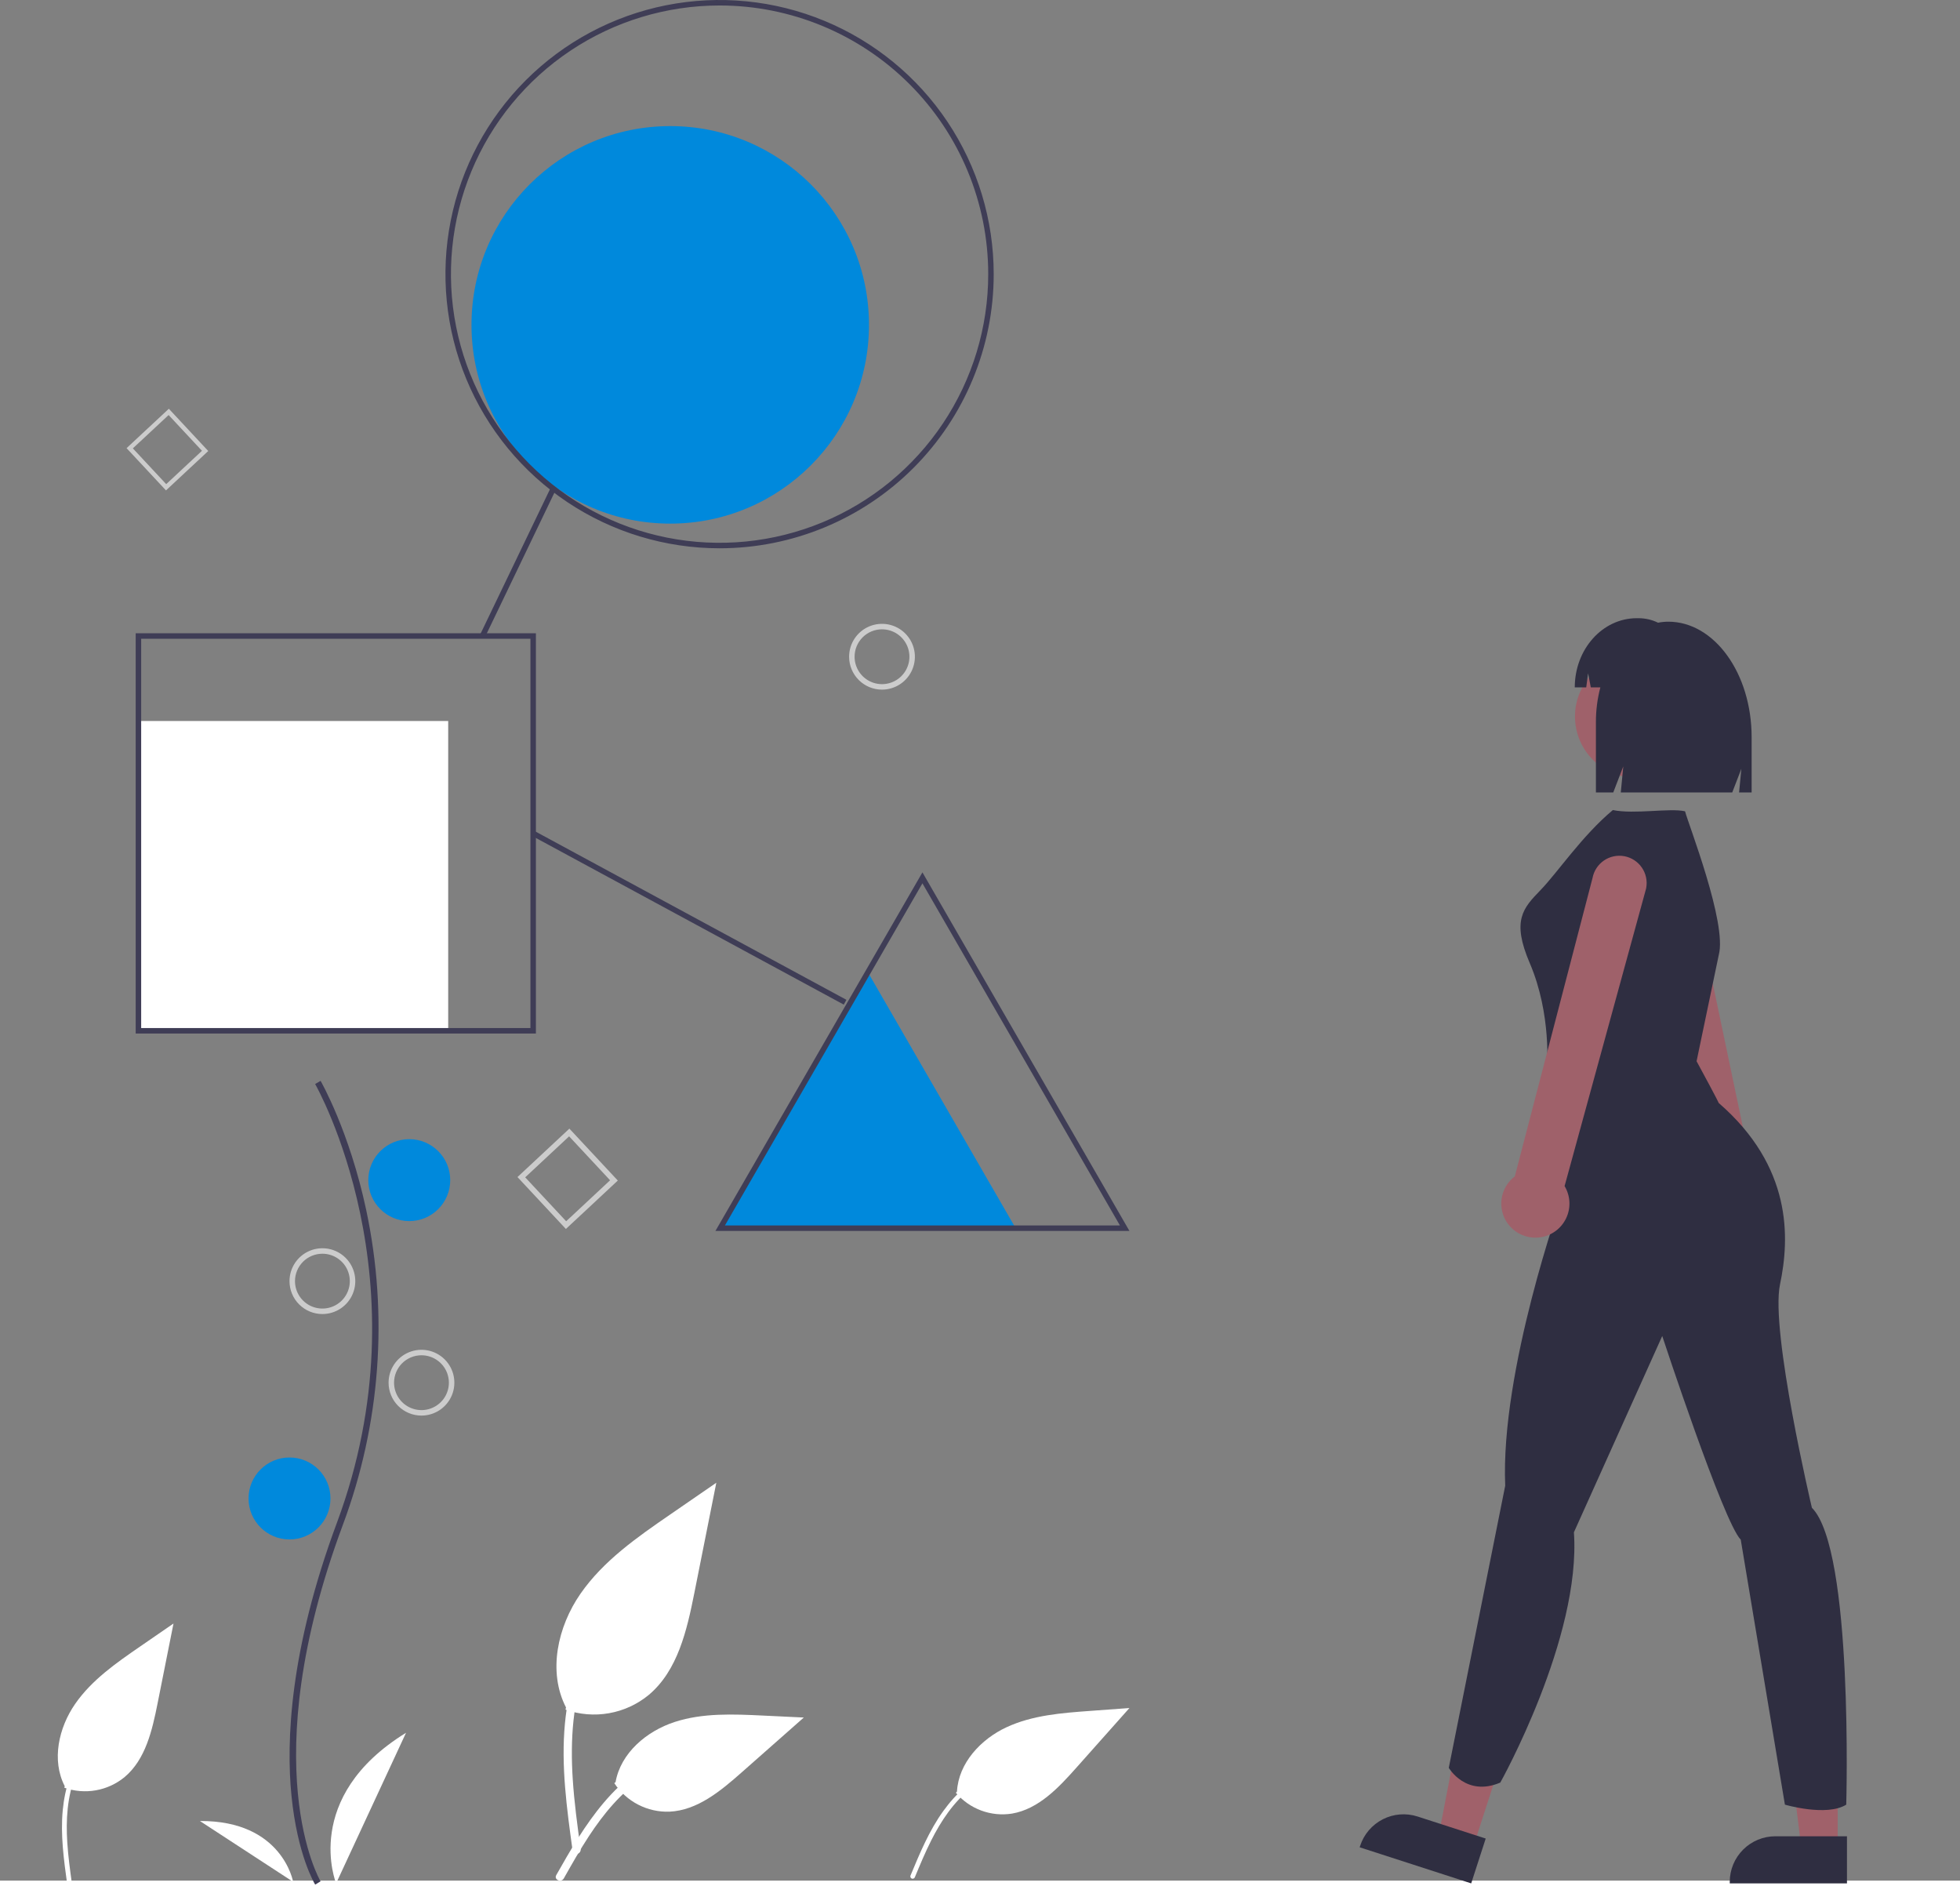 <svg width="369" height="355" viewBox="0 0 369 355" fill="none" xmlns="http://www.w3.org/2000/svg">
<rect x="0" y="0" width="369" height="355" fill="#808080" stroke="none"/>
<path d="M163.398 183.001L191.209 231.163H135.587L163.398 183.001Z" fill="#0089DC"/>
<path d="M84.38 135.705H26.062V194.012H84.38V135.705Z" fill="white"/>
<path d="M126.183 98.554C146.847 98.554 163.599 81.805 163.599 61.145C163.599 40.484 146.847 23.735 126.183 23.735C105.518 23.735 88.766 40.484 88.766 61.145C88.766 81.805 105.518 98.554 126.183 98.554Z" fill="#0089DC"/>
<path d="M159.857 123.608C159.857 122.383 160.22 121.186 160.901 120.168C161.581 119.15 162.548 118.356 163.68 117.888C164.812 117.419 166.057 117.296 167.258 117.535C168.46 117.774 169.563 118.364 170.429 119.23C171.295 120.096 171.885 121.199 172.124 122.4C172.363 123.601 172.24 124.846 171.772 125.978C171.303 127.109 170.509 128.076 169.491 128.756C168.472 129.437 167.275 129.8 166.05 129.8C164.408 129.8 162.832 129.148 161.671 127.986C160.509 126.825 159.857 125.25 159.857 123.608ZM160.889 123.608C160.889 124.629 161.192 125.626 161.759 126.475C162.326 127.323 163.132 127.985 164.075 128.375C165.018 128.766 166.056 128.868 167.057 128.669C168.058 128.47 168.977 127.978 169.699 127.257C170.421 126.535 170.913 125.616 171.112 124.615C171.311 123.614 171.209 122.576 170.818 121.634C170.427 120.691 169.766 119.885 168.917 119.318C168.069 118.751 167.071 118.448 166.05 118.448C164.681 118.448 163.369 118.992 162.401 119.96C161.433 120.927 160.889 122.24 160.889 123.608Z" fill="#CCCCCC"/>
<path d="M106.538 231.314L97.422 221.542L107.196 212.428L116.312 222.2L106.538 231.314ZM98.876 221.593L106.589 229.861L114.859 222.149L107.145 213.881L98.876 221.593Z" fill="#CCCCCC"/>
<path d="M31.249 92.304L23.83 84.351L31.786 76.934L39.205 84.887L31.249 92.304ZM25.012 84.392L31.292 91.124L38.023 84.847L31.745 78.117L25.012 84.392Z" fill="#CCCCCC"/>
<path d="M135.472 103.198C125.265 103.198 115.287 100.171 106.8 94.502C98.313 88.832 91.698 80.773 87.792 71.345C83.886 61.916 82.864 51.542 84.855 41.532C86.847 31.523 91.762 22.329 98.979 15.113C106.197 7.897 115.393 2.982 125.404 0.991C135.415 -0.999 145.792 0.022 155.222 3.928C164.652 7.833 172.712 14.447 178.383 22.932C184.054 31.418 187.08 41.394 187.08 51.599C187.08 65.284 181.643 78.408 171.965 88.085C162.286 97.761 149.159 103.198 135.472 103.198ZM135.472 1.032C125.469 1.032 115.691 3.998 107.373 9.554C99.056 15.11 92.574 23.008 88.746 32.248C84.918 41.488 83.916 51.655 85.868 61.464C87.819 71.273 92.636 80.283 99.709 87.355C106.782 94.427 115.794 99.243 125.605 101.194C135.416 103.145 145.585 102.144 154.827 98.317C164.068 94.489 171.967 88.008 177.525 79.692C183.082 71.377 186.048 61.6 186.048 51.599C186.048 38.188 180.72 25.326 171.235 15.843C161.75 6.36 148.886 1.032 135.472 1.032Z" fill="#3F3D56"/>
<path d="M103.702 91.745L90.37 119.486L91.301 119.933L104.633 92.192L103.702 91.745Z" fill="#3F3D56"/>
<path d="M100.624 156.405L100.133 157.313L158.857 189.088L159.349 188.181L100.624 156.405Z" fill="#3F3D56"/>
<path d="M100.894 194.528H25.546V119.193H100.894V194.528ZM26.578 193.496H99.862V120.225H26.578V193.496Z" fill="#3F3D56"/>
<path d="M212.632 231.679H134.693L173.662 164.195L212.632 231.679ZM136.481 230.647H210.843L173.662 166.259L136.481 230.647Z" fill="#3F3D56"/>
<path d="M369 353.968H0V355H369V353.968Z" fill="white"/>
<path d="M106.469 321.786C109.095 322.709 111.915 322.94 114.656 322.458C117.397 321.975 119.968 320.794 122.12 319.03C127.602 314.429 129.321 306.853 130.719 299.835L134.856 279.078L126.196 285.04C119.968 289.327 113.6 293.752 109.288 299.962C104.976 306.172 103.095 314.65 106.558 321.369" fill="white"/>
<path d="M107.806 348.362C106.716 340.422 105.595 332.38 106.361 324.355C107.04 317.229 109.215 310.269 113.643 304.56C115.993 301.536 118.852 298.945 122.093 296.904C122.938 296.371 123.716 297.709 122.874 298.24C117.267 301.783 112.93 307.015 110.488 313.181C107.792 320.038 107.359 327.513 107.823 334.797C108.104 339.202 108.701 343.579 109.3 347.95C109.347 348.147 109.318 348.355 109.217 348.532C109.117 348.709 108.953 348.841 108.759 348.901C108.561 348.955 108.35 348.928 108.172 348.827C107.994 348.725 107.862 348.558 107.807 348.361L107.806 348.362Z" fill="white"/>
<path d="M179.955 337.426C181.23 338.932 182.872 340.084 184.721 340.771C186.571 341.459 188.566 341.658 190.515 341.351C195.518 340.502 199.289 336.484 202.658 332.693L212.632 321.482L205.2 322.024C199.854 322.413 194.373 322.836 189.511 325.089C184.65 327.341 180.456 331.848 180.165 337.202" fill="white"/>
<path d="M171.397 353.06C173.151 348.842 174.917 344.565 177.607 340.84C179.995 337.532 183.071 334.736 186.896 333.204C188.924 332.394 191.077 331.945 193.258 331.875C193.826 331.856 193.826 332.739 193.258 332.757C189.48 332.883 185.84 334.206 182.861 336.534C179.559 339.128 177.191 342.679 175.319 346.394C174.187 348.64 173.218 350.964 172.253 353.286C172.22 353.397 172.145 353.491 172.045 353.548C171.944 353.606 171.826 353.624 171.713 353.598C171.6 353.567 171.504 353.493 171.446 353.392C171.387 353.291 171.371 353.171 171.401 353.058L171.397 353.06Z" fill="white"/>
<path d="M115.652 335.622C116.778 337.334 118.326 338.727 120.147 339.667C121.968 340.607 124 341.062 126.048 340.988C131.312 340.739 135.699 337.067 139.647 333.58L151.329 323.268L143.598 322.898C138.038 322.632 132.335 322.382 127.039 324.098C121.744 325.814 116.86 329.938 115.892 335.418" fill="white"/>
<path d="M104.725 352.926C109.973 343.643 116.059 333.325 126.935 330.028C129.959 329.114 133.129 328.787 136.276 329.063C137.268 329.149 137.02 330.677 136.03 330.592C130.756 330.154 125.491 331.547 121.123 334.535C116.919 337.396 113.646 341.373 110.876 345.59C109.18 348.174 107.66 350.867 106.14 353.556C105.654 354.416 104.234 353.795 104.725 352.926Z" fill="white"/>
<path d="M12.119 336.483C14.02 337.151 16.06 337.318 18.044 336.969C20.028 336.62 21.888 335.765 23.446 334.488C27.413 331.159 28.658 325.675 29.669 320.596L32.662 305.575L26.395 309.889C21.888 312.992 17.28 316.194 14.159 320.688C11.039 325.183 9.677 331.318 12.184 336.18" fill="white"/>
<path d="M12.655 354.67C12.021 350.05 11.368 345.372 11.813 340.702C12.209 336.556 13.473 332.506 16.05 329.185C17.417 327.426 19.081 325.918 20.966 324.731C21.458 324.421 21.91 325.2 21.421 325.508C18.159 327.569 15.636 330.613 14.215 334.201C12.646 338.191 12.394 342.54 12.667 346.778C12.83 349.341 13.177 351.886 13.526 354.43C13.554 354.545 13.537 354.666 13.479 354.769C13.42 354.872 13.325 354.949 13.211 354.984C13.096 355.015 12.973 354.999 12.869 354.941C12.766 354.882 12.689 354.784 12.657 354.669L12.655 354.67Z" fill="white"/>
<path d="M59.337 354.716C59.201 354.494 55.99 349.134 54.878 338.004C53.857 327.794 54.513 310.583 63.441 286.575C80.354 241.094 59.543 204.396 59.331 204.031L60.357 203.436C60.409 203.529 65.781 212.884 68.953 227.783C73.144 247.535 71.618 268.073 64.553 286.989C47.669 332.392 60.221 353.886 60.35 354.098L59.337 354.716Z" fill="#3F3D56"/>
<path d="M77.05 229.834C81.309 229.834 84.763 226.382 84.763 222.123C84.763 217.864 81.309 214.411 77.05 214.411C72.79 214.411 69.337 217.864 69.337 222.123C69.337 226.382 72.79 229.834 77.05 229.834Z" fill="#0089DC"/>
<path d="M54.504 289.748C58.763 289.748 62.217 286.295 62.217 282.036C62.217 277.777 58.763 274.325 54.504 274.325C50.244 274.325 46.791 277.777 46.791 282.036C46.791 286.295 50.244 289.748 54.504 289.748Z" fill="#0089DC"/>
<path d="M63.279 354.485C63.279 354.485 56.697 338.288 76.441 326.14L63.279 354.485Z" fill="white"/>
<path d="M55.184 354.19C55.184 354.19 53.177 342.646 37.638 342.745L55.184 354.19Z" fill="white"/>
<path d="M73.155 260.246C73.155 259.021 73.518 257.824 74.199 256.806C74.879 255.788 75.846 254.994 76.978 254.525C78.11 254.057 79.355 253.934 80.556 254.173C81.757 254.412 82.861 255.002 83.727 255.868C84.593 256.734 85.183 257.837 85.422 259.038C85.661 260.239 85.538 261.484 85.07 262.615C84.601 263.747 83.807 264.714 82.789 265.394C81.77 266.075 80.573 266.438 79.348 266.438C77.705 266.438 76.13 265.785 74.969 264.624C73.807 263.463 73.155 261.888 73.155 260.246ZM74.187 260.246C74.187 261.267 74.49 262.264 75.057 263.113C75.624 263.961 76.43 264.623 77.373 265.013C78.316 265.404 79.354 265.506 80.355 265.307C81.356 265.108 82.275 264.616 82.997 263.895C83.719 263.173 84.21 262.254 84.41 261.253C84.609 260.252 84.507 259.214 84.116 258.271C83.725 257.329 83.064 256.523 82.215 255.956C81.366 255.389 80.369 255.086 79.348 255.086C77.979 255.086 76.666 255.63 75.699 256.597C74.731 257.565 74.187 258.878 74.187 260.246Z" fill="#CCCCCC"/>
<path d="M54.504 241.134C54.504 239.909 54.867 238.712 55.547 237.694C56.228 236.676 57.195 235.882 58.327 235.413C59.458 234.945 60.703 234.822 61.905 235.061C63.106 235.3 64.21 235.889 65.076 236.755C65.942 237.621 66.532 238.725 66.771 239.926C67.01 241.127 66.887 242.372 66.418 243.503C65.95 244.635 65.156 245.602 64.137 246.282C63.119 246.962 61.922 247.326 60.697 247.326C59.054 247.326 57.479 246.673 56.318 245.512C55.156 244.351 54.504 242.776 54.504 241.134ZM55.536 241.134C55.536 242.154 55.839 243.152 56.406 244C56.973 244.849 57.779 245.51 58.722 245.901C59.665 246.291 60.702 246.394 61.703 246.195C62.705 245.995 63.624 245.504 64.346 244.782C65.068 244.061 65.559 243.141 65.758 242.14C65.957 241.139 65.855 240.102 65.465 239.159C65.074 238.216 64.412 237.41 63.564 236.843C62.715 236.276 61.717 235.974 60.697 235.974C59.328 235.974 58.015 236.518 57.047 237.485C56.08 238.453 55.536 239.765 55.536 241.134Z" fill="#CCCCCC"/>
<path d="M329.217 226.321C328.447 226.874 327.564 227.25 326.631 227.422C325.698 227.593 324.739 227.556 323.823 227.313C322.177 226.876 320.773 225.803 319.919 224.33C319.065 222.858 318.831 221.106 319.269 219.461C319.291 219.378 319.315 219.295 319.34 219.212C319.435 218.911 319.553 218.618 319.693 218.335L307.074 161.689C306.881 161.042 306.817 160.364 306.886 159.693C306.955 159.021 307.156 158.37 307.476 157.777C307.797 157.183 308.231 156.658 308.755 156.232C309.279 155.806 309.881 155.488 310.527 155.295C311.174 155.102 311.852 155.038 312.524 155.107C313.195 155.176 313.846 155.376 314.44 155.697C315.034 156.018 315.559 156.452 315.985 156.975C316.411 157.499 316.729 158.101 316.922 158.748C316.933 158.783 316.943 158.818 316.953 158.854L328.865 215.67C329.76 216.227 330.504 216.995 331.031 217.908C331.558 218.82 331.852 219.849 331.887 220.902C331.922 221.955 331.697 223.001 331.231 223.946C330.765 224.891 330.074 225.707 329.218 226.322L329.217 226.321Z" fill="#9F616A"/>
<path d="M345.975 347.85H339.131L335.875 321.455H345.976L345.975 347.85Z" fill="#A0616A"/>
<path d="M347.721 354.484H325.652V354.205C325.652 351.927 326.557 349.743 328.167 348.133C329.778 346.522 331.963 345.617 334.241 345.617H347.721V354.484Z" fill="#2F2E41"/>
<path d="M277.356 347.635L270.844 345.528L275.871 319.412L285.483 322.521L277.356 347.635Z" fill="#A0616A"/>
<path d="M276.976 354.485L255.979 347.693L256.065 347.427C256.766 345.26 258.3 343.46 260.328 342.424C262.357 341.387 264.714 341.198 266.881 341.899L279.706 346.047L276.976 354.485Z" fill="#2F2E41"/>
<path d="M308.062 146.402C314.44 146.402 319.61 141.233 319.61 134.857C319.61 128.481 314.44 123.312 308.062 123.312C301.685 123.312 296.515 128.481 296.515 134.857C296.515 141.233 301.685 146.402 308.062 146.402Z" fill="#9F616A"/>
<path d="M323.585 179.737C325.191 173.774 317.837 155.073 317.237 152.7C314.37 152.038 307.728 153.306 303.644 152.466C297.838 157.316 293.219 164.245 290.028 167.533C286.709 170.951 284.57 173.268 287.999 181.269C292.156 190.967 291.232 201.127 291.232 201.127L294.004 225.602C294.004 225.602 282.456 257.928 283.38 279.633L272.756 332.739C272.756 332.739 275.989 338.281 282.456 335.51C282.456 335.51 297.698 308.266 296.313 288.406L312.941 251.461C312.941 251.461 324.488 286.558 327.722 289.791L336.036 339.666C336.036 339.666 343.888 341.975 347.583 339.666C347.583 339.666 348.969 291.638 341.116 283.787C341.116 283.787 333.264 250.538 335.112 241.763C336.959 232.989 337.421 219.597 323.564 207.59C323.564 207.59 323.704 207.653 319.407 199.739L323.585 179.737Z" fill="#2F2E41"/>
<path d="M314.086 117.012C313.439 117.014 312.793 117.078 312.157 117.204C311.01 116.647 309.751 116.357 308.475 116.356H308.141C301.697 116.356 296.474 122.187 296.474 129.377H298.633L298.982 126.723L299.493 129.377H301.291C300.732 131.506 300.451 133.699 300.456 135.901V149.154H303.72L305.61 144.244L305.137 149.154H326.12L327.838 144.69L327.409 149.154H329.771V138.747C329.771 126.743 322.749 117.012 314.086 117.012Z" fill="#2F2E41"/>
<path d="M290.01 232.881C289.072 233.022 288.115 232.953 287.206 232.68C286.298 232.407 285.462 231.936 284.757 231.302C284.131 230.737 283.622 230.055 283.26 229.294C282.898 228.533 282.689 227.708 282.645 226.866C282.602 226.025 282.725 225.183 283.007 224.389C283.289 223.594 283.724 222.863 284.289 222.237C284.347 222.173 284.407 222.109 284.469 222.046C284.691 221.822 284.93 221.615 285.184 221.427L299.815 165.269C299.938 164.606 300.191 163.973 300.558 163.407C300.926 162.841 301.401 162.353 301.957 161.971C302.513 161.588 303.139 161.319 303.799 161.179C304.459 161.038 305.141 161.029 305.804 161.152C306.468 161.275 307.101 161.528 307.667 161.895C308.233 162.262 308.721 162.738 309.103 163.294C309.486 163.85 309.755 164.476 309.895 165.136C310.036 165.796 310.045 166.477 309.922 167.14C309.915 167.179 309.907 167.217 309.899 167.256L294.557 223.243C295.1 224.147 295.411 225.17 295.463 226.222C295.515 227.275 295.308 228.324 294.858 229.277C294.408 230.229 293.731 231.057 292.885 231.686C292.039 232.314 291.052 232.725 290.01 232.881Z" fill="#9F616A"/>
</svg>
